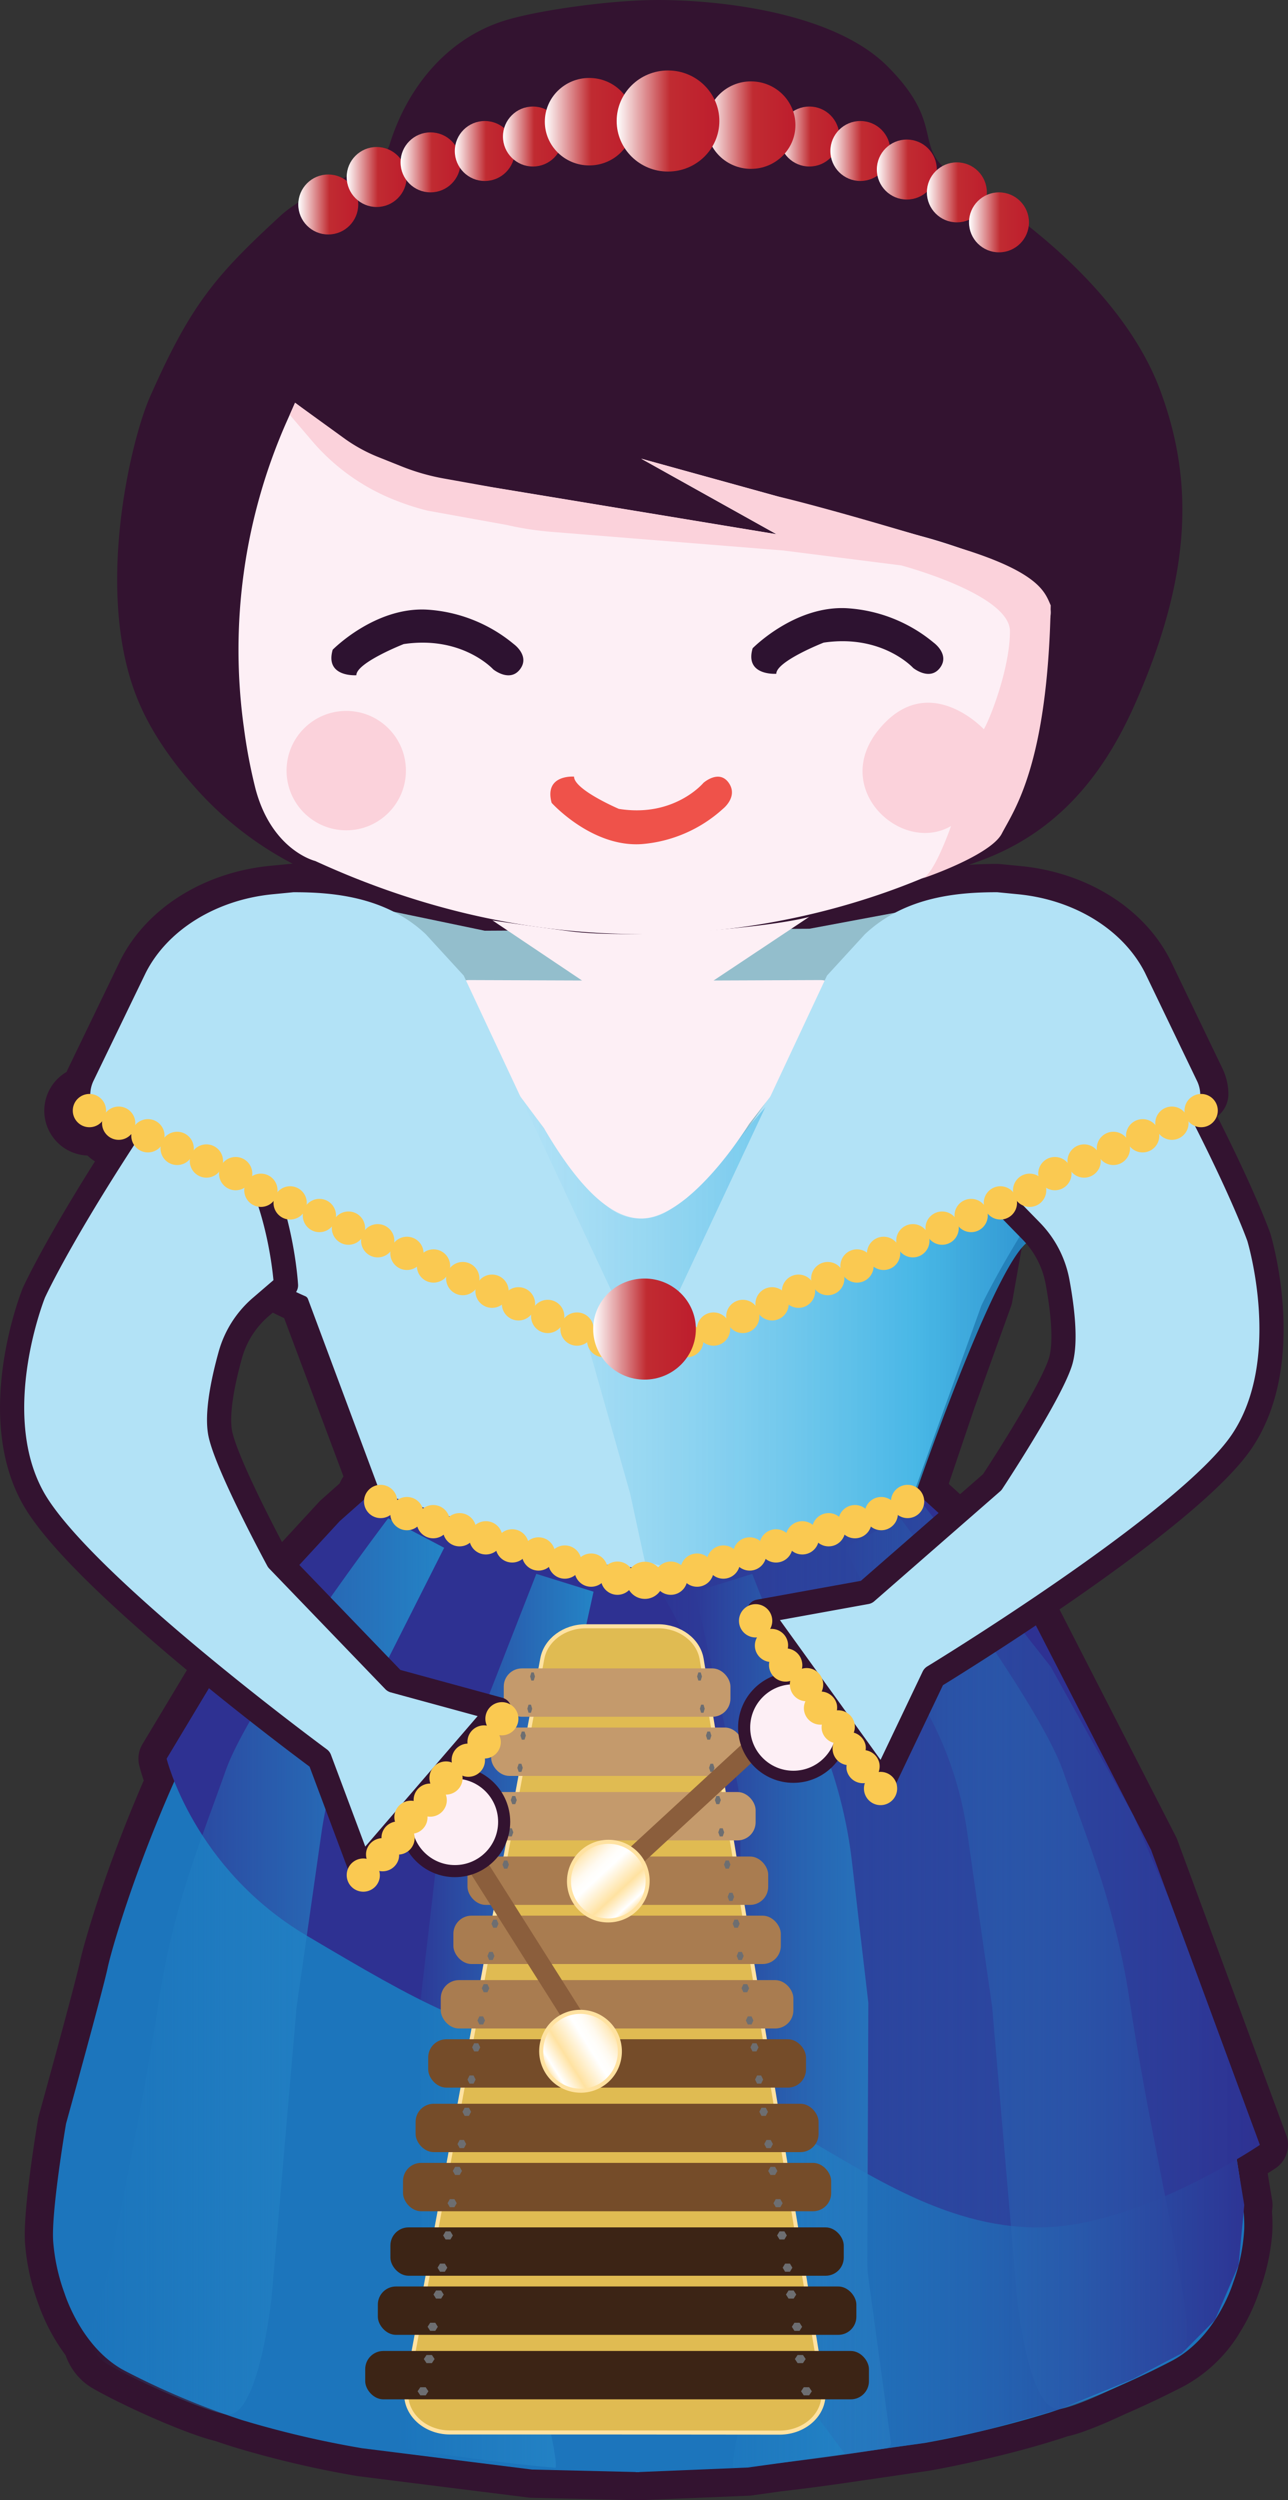 <svg id="Layer_1" data-name="Layer 1" xmlns="http://www.w3.org/2000/svg" xmlns:xlink="http://www.w3.org/1999/xlink" viewBox="0 0 319.62 620.25"><rect x="0" y="0" width="319.62" height="620.25" fill="#333333" stroke="none"/><defs><style>.cls-1,.cls-37{fill:none;}.cls-1,.cls-40,.cls-41{stroke:#331330;}.cls-1,.cls-37,.cls-41{stroke-linecap:round;}.cls-1,.cls-41{stroke-linejoin:round;}.cls-1{stroke-width:14px;}.cls-2{fill:#93becc;}.cls-3{fill:#1c75bc;}.cls-4{fill:#2e3192;}.cls-5{fill:url(#linear-gradient);}.cls-6{fill:url(#linear-gradient-2);}.cls-7{fill:url(#linear-gradient-3);}.cls-8{fill:url(#linear-gradient-4);}.cls-9{fill:url(#linear-gradient-5);}.cls-10,.cls-41{fill:#b2e2f6;}.cls-11{fill:url(#linear-gradient-6);}.cls-12{fill:#fac951;}.cls-13,.cls-40{fill:#fdeff5;}.cls-14{fill:#331330;}.cls-15{fill:#fbd2db;}.cls-16{fill:#2d1230;}.cls-17{fill:#ef524a;}.cls-18{fill:url(#linear-gradient-7);}.cls-19{fill:url(#linear-gradient-8);}.cls-20{fill:url(#linear-gradient-9);}.cls-21{fill:url(#linear-gradient-10);}.cls-22{fill:url(#linear-gradient-11);}.cls-23{fill:url(#linear-gradient-12);}.cls-24{fill:url(#linear-gradient-13);}.cls-25{fill:url(#linear-gradient-14);}.cls-26{fill:url(#linear-gradient-15);}.cls-27{fill:url(#linear-gradient-16);}.cls-28{fill:url(#linear-gradient-17);}.cls-29{fill:url(#linear-gradient-18);}.cls-30{fill:url(#linear-gradient-19);}.cls-31{fill:#e0bb52;}.cls-31,.cls-38,.cls-39{stroke:#ffe2a1;}.cls-31,.cls-37,.cls-38,.cls-39,.cls-40{stroke-miterlimit:10;}.cls-32{fill:#3c2415;}.cls-33{fill:#6d6e71;}.cls-34{fill:#754c29;}.cls-35{fill:#a97c50;}.cls-36{fill:#c49a6c;}.cls-37{stroke:#8b5e3c;stroke-width:5px;}.cls-38{fill:url(#linear-gradient-20);}.cls-39{fill:url(#linear-gradient-21);}.cls-40{stroke-width:3px;}.cls-41{stroke-width:6px;}.cls-42{fill:url(#linear-gradient-22);}</style><linearGradient id="linear-gradient" x1="38.23" y1="495.38" x2="125.98" y2="495.38" gradientUnits="userSpaceOnUse"><stop offset="0" stop-color="#2484c6" stop-opacity="0"/><stop offset="1" stop-color="#2484c6"/></linearGradient><linearGradient id="linear-gradient-2" x1="114.49" y1="508.89" x2="163.09" y2="508.89" xlink:href="#linear-gradient"/><linearGradient id="linear-gradient-3" x1="225.34" y1="494.7" x2="310.31" y2="494.7" xlink:href="#linear-gradient"/><linearGradient id="linear-gradient-4" x1="188.23" y1="508.89" x2="236.83" y2="508.89" xlink:href="#linear-gradient"/><linearGradient id="linear-gradient-5" x1="172.22" y1="496.18" x2="328.4" y2="496.18" gradientUnits="userSpaceOnUse"><stop offset="0" stop-color="#2484c6" stop-opacity="0"/><stop offset="1" stop-color="#2e3192"/></linearGradient><linearGradient id="linear-gradient-6" x1="143.44" y1="324.46" x2="295.2" y2="324.46" gradientUnits="userSpaceOnUse"><stop offset="0" stop-color="#b2e2f6" stop-opacity="0.5"/><stop offset="0.65" stop-color="#27aae1" stop-opacity="0.75"/><stop offset="1" stop-color="#1c75bc"/></linearGradient><linearGradient id="linear-gradient-7" x1="74.02" y1="50.73" x2="88.9" y2="50.73" gradientUnits="userSpaceOnUse"><stop offset="0" stop-color="#fff"/><stop offset="0.52" stop-color="#c02b31"/><stop offset="0.97" stop-color="#be1e2d"/></linearGradient><linearGradient id="linear-gradient-8" x1="86.03" y1="43.91" x2="100.91" y2="43.91" xlink:href="#linear-gradient-7"/><linearGradient id="linear-gradient-9" x1="99.39" y1="40.28" x2="114.28" y2="40.28" xlink:href="#linear-gradient-7"/><linearGradient id="linear-gradient-10" x1="112.86" y1="37.46" x2="127.74" y2="37.46" xlink:href="#linear-gradient-7"/><linearGradient id="linear-gradient-11" x1="124.81" y1="33.87" x2="139.7" y2="33.87" xlink:href="#linear-gradient-7"/><linearGradient id="linear-gradient-12" x1="193.41" y1="33.87" x2="208.3" y2="33.87" xlink:href="#linear-gradient-7"/><linearGradient id="linear-gradient-13" x1="206.06" y1="37.46" x2="220.95" y2="37.46" xlink:href="#linear-gradient-7"/><linearGradient id="linear-gradient-14" x1="217.58" y1="42.06" x2="232.47" y2="42.06" xlink:href="#linear-gradient-7"/><linearGradient id="linear-gradient-15" x1="230.01" y1="47.72" x2="244.9" y2="47.72" xlink:href="#linear-gradient-7"/><linearGradient id="linear-gradient-16" x1="240.45" y1="55.16" x2="255.34" y2="55.16" xlink:href="#linear-gradient-7"/><linearGradient id="linear-gradient-17" x1="175.34" y1="31.04" x2="197.39" y2="31.04" xlink:href="#linear-gradient-7"/><linearGradient id="linear-gradient-18" x1="135.21" y1="30.19" x2="157.26" y2="30.19" xlink:href="#linear-gradient-7"/><linearGradient id="linear-gradient-19" x1="153.03" y1="30.02" x2="178.51" y2="30.02" xlink:href="#linear-gradient-7"/><linearGradient id="linear-gradient-20" x1="639.69" y1="-312.96" x2="659.15" y2="-312.96" gradientTransform="matrix(0, 1, 1, 0, 479.69, -175.19)" gradientUnits="userSpaceOnUse"><stop offset="0" stop-color="#ffe2a1"/><stop offset="0.07" stop-color="#ffecc2"/><stop offset="0.15" stop-color="#fff4dd"/><stop offset="0.22" stop-color="#fffaf0"/><stop offset="0.3" stop-color="#fffefb"/><stop offset="0.38" stop-color="#fff"/><stop offset="0.69" stop-color="#ffe2a1"/><stop offset="0.9" stop-color="#fff"/><stop offset="1" stop-color="#ffe2a1"/></linearGradient><linearGradient id="linear-gradient-21" x1="432.77" y1="1057.03" x2="452.24" y2="1057.03" gradientTransform="translate(603.9 1570.24) rotate(180)" xlink:href="#linear-gradient-20"/><linearGradient id="linear-gradient-22" x1="147.2" y1="329.71" x2="172.68" y2="329.71" xlink:href="#linear-gradient-7"/></defs><path class="cls-1" d="M322.7,543.36l0-.16h0c3.57-2.12,5.7-3.56,5.7-3.56l-22.68-61.44h0l-4.36-11.81-4.23-8.26h0l-30-58.52-22-20a4.14,4.14,0,0,0-1.66-2.91l7.49-22.14,9.1-25.24,8.14-45.91c1-.76,45.51-4.47,45.41-4.46a7.9,7.9,0,0,0-.8-3.32l-12.88-26.77c-5.41-10.67-17.47-18.12-31.53-19.48l-5.12-.5c-7.27,0-16.78.59-25.33,5.09l-21.28,4-4.5,0,7.48-5s-26-1.89-85.93,0l8.07,5.41-5.67,0-22.61-4.72c-8.44-4.28-17.75-4.85-24.9-4.84l-5.12.5c-14,1.36-26.11,8.81-31.52,19.48L39,275.65a8.05,8.05,0,0,0-.8,3.32l-.27,0a4.13,4.13,0,1,0,3.18,6.73,4.53,4.53,0,0,0,0,.53,4.11,4.11,0,0,0,7.23,2.69h0l0,.09c0,.11,0,.22,0,.34a4.09,4.09,0,0,0,2,3.54,88.13,88.13,0,0,0,41.48,36.47L109.3,376a4.12,4.12,0,0,0-3.14,3.51l-6.07,5.39-21.7,23.54L57.13,443.85A45.56,45.56,0,0,0,59,449.48c-10.35,23.32-15.71,42.3-16.56,46.31-1.15,5.47-10.31,38.6-10.31,38.6S28.36,556.63,29,563.86a48,48,0,0,0,2.81,12.66,41,41,0,0,0,6.61,12.11,8.26,8.26,0,0,0,4,5.43c7.9,4.47,22.6,10.93,28.74,12.32q2.28.79,4.62,1.53a244.65,244.65,0,0,0,29.84,7l42.17,5.29,25.7.6v0l.48,0h.45v0l26.91-1.11,7.14-1c6.18-.71,12.17-1.52,17-2.23h0c1-.14,1.92-.27,2.8-.41l17-2.48s6.63-1.14,15.44-3.26h0c4.8-1.15,10.24-2.59,15.61-4.3.86-.27,1.73-.56,2.59-.85h0c2.71-.49,7.78-2.58,13.23-5.13,6.31-2.73,11.45-5.31,14.16-6.71a29.65,29.65,0,0,0,10.81-10.17l0,0,0-.05a40.9,40.9,0,0,0,4.51-9.28A45.69,45.69,0,0,0,324.51,561a33.53,33.53,0,0,0-.11-4.77l.16-1.69Z" transform="translate(-15.78 -7.56)"/><polygon id="shawlBack" class="cls-2" points="83.24 223.17 120.3 230.89 200.85 230.4 242.72 222.58 160.2 327.03 83.24 223.17"/><g id="skirt"><path class="cls-3" d="M72.29,422.91c-19.13,34.16-28.66,67.41-29.81,72.88s-10.31,38.6-10.31,38.6S28.36,556.63,29,563.86a48,48,0,0,0,2.81,12.66c.73,2.24,5.06,14.07,15.07,19.24a191.42,191.42,0,0,0,28.92,12.15,244.65,244.65,0,0,0,29.84,7l42.17,5.29,26.63.63L172.13,378l-62.31.6S91.42,388.76,72.29,422.91Z" transform="translate(-15.78 -7.56)"/><path class="cls-3" d="M320.47,531.09s-10.06-32.4-11.37-37.84S297.18,454.74,276.5,421s-40.12-43.6-40.12-43.6l-65.17.62,2.31,242.83,27.84-1.15,44-6.11A266.1,266.1,0,0,0,276.44,606a204.87,204.87,0,0,0,30-12.7c10.37-5.37,14.67-17.28,15.38-19.54A45.69,45.69,0,0,0,324.51,561C325.06,553.8,320.47,531.09,320.47,531.09Z" transform="translate(-15.78 -7.56)"/></g><path id="overlap" class="cls-4" d="M110.24,375.91l-10.15,9-21.7,23.54L57.13,443.85s6.64,27.24,34.78,43.91,41.75,24.4,64.69,27.22,40.21,12.38,57.33,22,37.69,24.21,61.91,23.09,52.56-20.4,52.56-20.4l-27-73.25L267.09,399.6,241,375.91Z" transform="translate(-15.78 -7.56)"/><path id="pattern" class="cls-5" d="M112.11,384.21S78,429.2,71.77,446.83s-13,33.4-16.65,57.61-10.68,56.88-11.39,61.94c-.43,3.13-3.51,12.4-5.17,18.14a8.29,8.29,0,0,0,3.89,9.54c8.19,4.64,23.69,11.41,29.39,12.45,8.08,1.47,11.32-28.86,11.32-28.86l6.21-72.08,6.19-43.37a88.91,88.91,0,0,1,8.63-27.45L126,391.53Z" transform="translate(-15.78 -7.56)"/><path id="pattern1" class="cls-6" d="M148.87,398l-12.06,30.81a114,114,0,0,0-12.67,40.5l-4.08,35.12.31,64.12a31,31,0,0,1-.27,4.08l-5.61,41a1.31,1.31,0,0,0,1.1,1.26c4.49.72,22.39,3.52,37.93,4.86,1,.09-1.73-12.43-4.83-25.34a143.81,143.81,0,0,1-2-57.33l4.9-29.16a17.82,17.82,0,0,0,.26-3.09V458.16a44.41,44.41,0,0,1,1.22-10.33l10-45.41Z" transform="translate(-15.78 -7.56)"/><path id="pattern2" class="cls-7" d="M239.21,384.21s34.12,45,40.34,62.62,13,33.4,16.65,57.61,10.67,56.88,11.38,61.94c.44,3.13,4.84,23.1,1.48,25-8.19,4.64-24.32,12.73-30,13.76-8.09,1.48-10.89-27.48-10.89-27.48L262,505.57l-6.19-43.37a88.91,88.91,0,0,0-8.63-27.45l-21.79-43.22Z" transform="translate(-15.78 -7.56)"/><path id="pattern3" class="cls-8" d="M202.45,398l12.06,30.81a114,114,0,0,1,12.67,40.5l4.08,35.12L231,568.55a31,31,0,0,0,.27,4.08l5.61,41a1.31,1.31,0,0,1-1.1,1.26c-4.49.72-22.39,3.52-37.93,4.86-1,.09,1.73-12.43,4.83-25.34a143.81,143.81,0,0,0,2-57.33l-4.91-29.16a18.85,18.85,0,0,1-.25-3.09V458.16a44.41,44.41,0,0,0-1.22-10.33l-10-45.41Z" transform="translate(-15.78 -7.56)"/><path class="cls-9" d="M241,375.91l-68.78,12.74,10.2,18.41a109.36,109.36,0,0,1,13.3,43.77l5.18,61.52a95.28,95.28,0,0,1,.3,10.95l-1,32.19a74.14,74.14,0,0,0,14.56,46.44l10.77,14.52,19.82-2.89,15.46-3.26,18.23-5.17,17.82-7.35,12.19-6.41,8.23-8.29,5.85-13.57,1.42-14.93-1.89-11.38,5.73-3.57-22.68-61.44-8.59-20.07L276.5,421Z" transform="translate(-15.78 -7.56)"/><g id="body"><path id="Body-2" data-name="Body" class="cls-10" d="M302.46,271c20-19.2-52.39-19.17-77.77-20a1.22,1.22,0,0,0-1.14,1.69v0c1.17,3.47-7.23,12.86-7.95,13.66l-.09.12-7,10.27a.43.43,0,0,0,0,.07,158.81,158.81,0,0,1-14.72,20.05c-10,11.83-17.74,11.08-17.74,11.08s-7.82.75-17.8-11.08a160,160,0,0,1-14.72-20.05.16.16,0,0,0,0-.07l-7-10.27-.1-.12c-.72-.8-9.12-10.19-7.95-13.66a3.29,3.29,0,0,1,2.49-1.88c-21,1.1-72.79,10.21-82.36,37.55a1.2,1.2,0,0,0,.05.91c1.64,3.52,13.42,27,42.9,39.86a1.22,1.22,0,0,1,.64.68l17.74,47.57a1.24,1.24,0,0,0,.75.72l45,15.21a68.05,68.05,0,0,0,40.81,0L242,378.1a1.24,1.24,0,0,0,.76-.74l16.48-45.73C259.53,330.69,276.9,295.59,302.46,271Z" transform="translate(-15.78 -7.56)"/><path class="cls-11" d="M175.81,395l8.83,2.08,32.64-10,25-7s20.75-60.56,29-64.68l6.26-20.77L295.2,271l-63.13-19.15-45.86,52.87L182,307.64a12.73,12.73,0,0,1-15.93-1.19l-6-5.61-16.63-24.06L172.13,378Z" transform="translate(-15.78 -7.56)"/><g id="hips"><circle class="cls-12" cx="94.46" cy="372.48" r="4.13"/><circle class="cls-12" cx="100.98" cy="375.49" r="4.13"/><circle class="cls-12" cx="107.51" cy="377.49" r="4.13"/><circle class="cls-12" cx="114.04" cy="379.49" r="4.13"/><circle class="cls-12" cx="120.57" cy="381.5" r="4.13"/><circle class="cls-12" cx="127.1" cy="383.5" r="4.13"/><circle class="cls-12" cx="133.63" cy="385.5" r="4.13"/><circle class="cls-12" cx="140.16" cy="387.51" r="4.13"/><circle class="cls-12" cx="146.69" cy="389.51" r="4.13"/><circle class="cls-12" cx="153.22" cy="391.51" r="4.13"/><circle class="cls-12" cx="225.22" cy="372.48" r="4.13"/><circle class="cls-12" cx="218.69" cy="375.49" r="4.13"/><circle class="cls-12" cx="212.16" cy="377.49" r="4.13"/><circle class="cls-12" cx="205.63" cy="379.49" r="4.13"/><circle class="cls-12" cx="199.1" cy="381.5" r="4.13"/><circle class="cls-12" cx="192.57" cy="383.5" r="4.13"/><circle class="cls-12" cx="186.04" cy="385.5" r="4.13"/><circle class="cls-12" cx="179.51" cy="387.51" r="4.13"/><circle class="cls-12" cx="172.98" cy="389.51" r="4.13"/><circle class="cls-12" cx="166.46" cy="391.51" r="4.13"/><circle class="cls-12" cx="160.03" cy="392.04" r="4.61"/></g><path id="neck" class="cls-13" d="M133.68,233l26.53,17.8-28.06-.11a4.47,4.47,0,0,0-3,7.73l21.65,29.07c10.06,17.18,18,22.61,24.61,22.33,8.78-.38,19.52-12.83,26.28-23.45l20.75-26.77a5,5,0,0,0-3.08-8.91l-26.5.11L219.61,233S193.6,231.12,133.68,233Z" transform="translate(-15.78 -7.56)"/></g><g id="head"><path class="cls-14" d="M108.94,229.35a84.58,84.58,0,0,1-43.23-24.77c-6-6.48-11.78-14.18-15.4-22.62-11.47-26.69-2-65.27,2.61-75.76C63.1,83.12,69.2,76,85.34,61.13c7.92-7.29,25.42-12.13,27.08-17.57,4.28-14,14-26.16,28.17-30.76,7.44-2.42,24.19-4.89,35.79-5.2C191,7.21,221.84,9.83,236,24c15.4,15.39,5.21,20.43,17.79,27.83,17.31,10.19,41.31,29.47,49.88,52.51,8.07,21.68,8.26,44.84-6,77.33-6.59,15-17.26,31.64-38.66,39.42-9.41,3.42-27,9.84-42.39,13.93-10.14,2.7-43.86,5.64-59.63,3.54-1.23-.16-19.74-2.67-20.92-3Z" transform="translate(-15.78 -7.56)"/><path id="face" class="cls-13" d="M89,107.47l9.64,7.28A62.51,62.51,0,0,0,126,126.49l82.49,13.62-33.6-18.75,69.26,19.14s36.13,9.16,32.05,20.91c0,0-4.09,32.76-14.7,55.66C244.13,227.6,176.21,258.94,94,221.15c0,0-10.73-2.55-14.81-17.87a132.65,132.65,0,0,1-2.87-15.07,140,140,0,0,1,10.36-75.52Z" transform="translate(-15.78 -7.56)"/><g id="cheek"><path class="cls-15" d="M239.4,147.82s27,7.14,27,16.33-4.95,21.77-6.48,24.32c0,0-13.78-14.81-26,0s5.62,31.15,17.87,24c0,0-4.11,11.8-6.94,12.89s16.52-5.19,19.53-11,11.34-16.87,12.14-56.63c-1.37-3-2.48-8-22.13-14.08-10.45-3.26-33.18-10-45.49-12.92l-34-9.4,33.6,18.75-70.39-11.63L126,126.28a53.74,53.74,0,0,1-10.51-3l-6-2.4a39.54,39.54,0,0,1-8.21-4.52L89,107.47l-1.31,3L93.26,117a52.28,52.28,0,0,0,21.49,15,61.69,61.69,0,0,0,7.08,2.23l19.66,3.55a77.6,77.6,0,0,0,11.25,1.73l57.38,4.61Z" transform="translate(-15.78 -7.56)"/><circle class="cls-15" cx="85.92" cy="191.17" r="14.81"/></g><path id="eyes" class="cls-16" d="M247.49,167s4.08,2.94,1.53,6.26-6.64,0-6.64,0-7.66-8.44-22.21-6.28c0,0-11.75,4.61-11.75,7.73,0,0-7.91.57-5.87-6.33,0,0,10.47-10.7,23.49-9.93A37.23,37.23,0,0,1,247.49,167Zm-125.66-8.2c-13-.76-23.49,9.94-23.49,9.94-2,6.89,5.87,6.33,5.87,6.33,0-3.12,11.75-7.73,11.75-7.73,14.55-2.16,22.21,6.27,22.21,6.27s4.08,3.33,6.64,0-1.53-6.26-1.53-6.26A37.28,37.28,0,0,0,121.83,158.8Z" transform="translate(-15.78 -7.56)"/><path id="lips" class="cls-17" d="M195.17,208.22s3.86-3,1.45-6.45-6.28,0-6.28,0-7.25,8.68-21,6.45c0,0-11.11-4.75-11.11-8,0,0-7.49-.59-5.56,6.51,0,0,9.9,11,22.23,10.24A34,34,0,0,0,195.17,208.22Z" transform="translate(-15.78 -7.56)"/><g id="hairdress"><circle class="cls-18" cx="81.46" cy="50.73" r="7.44"/><circle class="cls-19" cx="93.47" cy="43.91" r="7.44"/><circle class="cls-20" cx="106.84" cy="40.28" r="7.44"/><circle class="cls-21" cx="120.3" cy="37.46" r="7.44"/><circle class="cls-22" cx="132.25" cy="33.87" r="7.44"/><circle class="cls-23" cx="200.85" cy="33.87" r="7.44"/><circle class="cls-24" cx="213.5" cy="37.46" r="7.44"/><circle class="cls-25" cx="225.03" cy="42.06" r="7.44"/><circle class="cls-26" cx="237.45" cy="47.72" r="7.44"/><circle class="cls-27" cx="247.9" cy="55.16" r="7.44"/><ellipse class="cls-28" cx="186.36" cy="31.04" rx="11.03" ry="10.85"/><ellipse class="cls-29" cx="146.23" cy="30.19" rx="11.03" ry="10.85"/><ellipse class="cls-30" cx="165.77" cy="30.02" rx="12.74" ry="12.54"/></g></g><path class="cls-31" d="M168.88,611H127.47c-6.71,0-11.82-5.21-10.75-11L150.36,419c.86-4.59,5.41-8,10.75-8h18c5.41,0,10,3.46,10.78,8.11L220,600.23c1,5.7-4.14,10.81-10.78,10.81Z" transform="translate(-15.78 -7.56)"/><rect class="cls-32" x="90.63" y="583.22" width="125" height="12" rx="4.5"/><polygon class="cls-33" points="105.64 594.23 104.3 594.23 103.63 593.22 104.3 592.22 105.64 592.22 106.31 593.22 105.64 594.23"/><polygon class="cls-33" points="107.18 586.23 105.84 586.23 105.17 585.22 105.84 584.22 107.18 584.22 107.85 585.22 107.18 586.23"/><polygon class="cls-33" points="200.79 594.23 199.45 594.23 198.78 593.22 199.45 592.22 200.79 592.22 201.46 593.22 200.79 594.23"/><polygon class="cls-33" points="199.26 586.23 197.92 586.23 197.25 585.22 197.92 584.22 199.26 584.22 199.93 585.22 199.26 586.23"/><rect class="cls-32" x="93.76" y="567.22" width="118.75" height="12" rx="4.5"/><polygon class="cls-33" points="108.02 578.23 106.75 578.23 106.11 577.22 106.75 576.22 108.02 576.22 108.65 577.22 108.02 578.23"/><polygon class="cls-33" points="109.47 570.23 108.2 570.23 107.57 569.22 108.2 568.22 109.47 568.22 110.11 569.22 109.47 570.23"/><polygon class="cls-33" points="198.41 578.23 197.14 578.23 196.5 577.22 197.14 576.22 198.41 576.22 199.05 577.22 198.41 578.23"/><polygon class="cls-33" points="196.95 570.23 195.68 570.23 195.04 569.22 195.68 568.22 196.95 568.22 197.59 569.22 196.95 570.23"/><rect class="cls-32" x="96.88" y="552.56" width="112.5" height="12" rx="4.5"/><polygon class="cls-33" points="110.39 563.56 109.19 563.56 108.58 562.56 109.19 561.55 110.39 561.55 111 562.56 110.39 563.56"/><polygon class="cls-33" points="111.77 555.56 110.57 555.56 109.97 554.56 110.57 553.55 111.77 553.55 112.38 554.56 111.77 555.56"/><polygon class="cls-33" points="196.03 563.56 194.82 563.56 194.22 562.56 194.82 561.55 196.03 561.55 196.63 562.56 196.03 563.56"/><polygon class="cls-33" points="194.65 555.56 193.44 555.56 192.84 554.56 193.44 553.55 194.65 553.55 195.25 554.56 194.65 555.56"/><rect class="cls-34" x="100.01" y="536.56" width="106.25" height="12" rx="4.5"/><polygon class="cls-33" points="112.77 547.56 111.63 547.56 111.06 546.56 111.63 545.55 112.77 545.55 113.34 546.56 112.77 547.56"/><polygon class="cls-33" points="114.07 539.56 112.93 539.56 112.36 538.56 112.93 537.55 114.07 537.55 114.64 538.56 114.07 539.56"/><polygon class="cls-33" points="193.64 547.56 192.51 547.56 191.94 546.56 192.51 545.55 193.64 545.55 194.21 546.56 193.64 547.56"/><polygon class="cls-33" points="192.34 539.56 191.2 539.56 190.63 538.56 191.2 537.55 192.34 537.55 192.91 538.56 192.34 539.56"/><rect class="cls-34" x="103.13" y="521.89" width="100" height="12" rx="4.5"/><polygon class="cls-33" points="115.14 532.9 114.07 532.9 113.53 531.89 114.07 530.88 115.14 530.88 115.68 531.89 115.14 532.9"/><polygon class="cls-33" points="116.37 524.9 115.3 524.9 114.76 523.89 115.3 522.88 116.37 522.88 116.9 523.89 116.37 524.9"/><polygon class="cls-33" points="191.26 532.9 190.19 532.9 189.65 531.89 190.19 530.88 191.26 530.88 191.8 531.89 191.26 532.9"/><polygon class="cls-33" points="190.03 524.9 188.96 524.9 188.43 523.89 188.96 522.88 190.03 522.88 190.57 523.89 190.03 524.9"/><rect class="cls-34" x="106.26" y="505.89" width="93.75" height="12" rx="4.5"/><polygon class="cls-33" points="117.52 516.9 116.51 516.9 116.01 515.89 116.51 514.88 117.52 514.88 118.02 515.89 117.52 516.9"/><polygon class="cls-33" points="118.67 508.9 117.66 508.9 117.16 507.89 117.66 506.88 118.67 506.88 119.17 507.89 118.67 508.9"/><polygon class="cls-33" points="188.88 516.9 187.87 516.9 187.37 515.89 187.87 514.88 188.88 514.88 189.38 515.89 188.88 516.9"/><polygon class="cls-33" points="187.73 508.9 186.72 508.9 186.22 507.89 186.72 506.88 187.73 506.88 188.23 507.89 187.73 508.9"/><rect class="cls-35" x="109.38" y="491.22" width="87.5" height="12" rx="4.5"/><polygon class="cls-33" points="119.89 502.23 118.95 502.23 118.48 501.23 118.95 500.22 119.89 500.22 120.36 501.23 119.89 502.23"/><polygon class="cls-33" points="120.96 494.23 120.03 494.23 119.56 493.23 120.03 492.22 120.96 492.22 121.43 493.23 120.96 494.23"/><polygon class="cls-33" points="186.5 502.23 185.56 502.23 185.09 501.23 185.56 500.22 186.5 500.22 186.96 501.23 186.5 502.23"/><polygon class="cls-33" points="185.42 494.23 184.48 494.23 184.01 493.23 184.48 492.22 185.42 492.22 185.89 493.23 185.42 494.23"/><rect class="cls-35" x="112.51" y="475.23" width="81.25" height="12" rx="4.5"/><polygon class="cls-33" points="122.27 486.23 121.39 486.23 120.96 485.23 121.39 484.22 122.27 484.22 122.7 485.23 122.27 486.23"/><polygon class="cls-33" points="123.26 478.23 122.39 478.23 121.96 477.23 122.39 476.22 123.26 476.22 123.7 477.23 123.26 478.23"/><polygon class="cls-33" points="184.11 486.23 183.24 486.23 182.81 485.23 183.24 484.22 184.11 484.22 184.55 485.23 184.11 486.23"/><polygon class="cls-33" points="183.11 478.23 182.24 478.23 181.81 477.23 182.24 476.22 183.11 476.22 183.55 477.23 183.11 478.23"/><rect class="cls-35" x="116.01" y="460.56" width="74.62" height="12" rx="4.5"/><polygon class="cls-33" points="124.97 471.57 124.17 471.57 123.77 470.56 124.17 469.55 124.97 469.55 125.37 470.56 124.97 471.57"/><polygon class="cls-33" points="125.89 463.57 125.09 463.57 124.69 462.56 125.09 461.55 125.89 461.55 126.29 462.56 125.89 463.57"/><polygon class="cls-33" points="181.77 471.57 180.97 471.57 180.57 470.56 180.97 469.55 181.77 469.55 182.17 470.56 181.77 471.57"/><polygon class="cls-33" points="180.86 463.57 180.06 463.57 179.66 462.56 180.06 461.55 180.86 461.55 181.26 462.56 180.86 463.57"/><rect class="cls-36" x="118.76" y="444.56" width="68.75" height="12" rx="4.5"/><polygon class="cls-33" points="127.01 455.57 126.28 455.57 125.91 454.56 126.28 453.55 127.01 453.55 127.38 454.56 127.01 455.57"/><polygon class="cls-33" points="127.86 447.57 127.12 447.57 126.75 446.56 127.12 445.55 127.86 445.55 128.23 446.56 127.86 447.57"/><polygon class="cls-33" points="179.35 455.57 178.61 455.57 178.24 454.56 178.61 453.55 179.35 453.55 179.71 454.56 179.35 455.57"/><polygon class="cls-33" points="178.5 447.57 177.76 447.57 177.4 446.56 177.76 445.55 178.5 445.55 178.87 446.56 178.5 447.57"/><rect class="cls-36" x="121.88" y="428.56" width="62.5" height="12" rx="4.5"/><polygon class="cls-33" points="129.39 439.57 128.72 439.57 128.38 438.56 128.72 437.55 129.39 437.55 129.72 438.56 129.39 439.57"/><polygon class="cls-33" points="130.16 431.57 129.49 431.57 129.15 430.56 129.49 429.55 130.16 429.55 130.49 430.56 130.16 431.57"/><polygon class="cls-33" points="176.96 439.57 176.29 439.57 175.96 438.56 176.29 437.55 176.96 437.55 177.3 438.56 176.96 439.57"/><polygon class="cls-33" points="176.2 431.57 175.53 431.57 175.19 430.56 175.53 429.55 176.2 429.55 176.53 430.56 176.2 431.57"/><rect class="cls-36" x="125.01" y="413.89" width="56.25" height="12" rx="4.5"/><polygon class="cls-33" points="131.76 424.9 131.16 424.9 130.86 423.89 131.16 422.89 131.76 422.89 132.06 423.89 131.76 424.9"/><polygon class="cls-33" points="132.45 416.9 131.85 416.9 131.55 415.89 131.85 414.89 132.45 414.89 132.75 415.89 132.45 416.9"/><polygon class="cls-33" points="174.58 424.9 173.98 424.9 173.68 423.89 173.98 422.89 174.58 422.89 174.88 423.89 174.58 424.9"/><polygon class="cls-33" points="173.89 416.9 173.29 416.9 172.99 415.89 173.29 414.89 173.89 414.89 174.19 415.89 173.89 416.9"/><line class="cls-37" x1="150.95" y1="466.67" x2="197.52" y2="423.74"/><ellipse class="cls-38" cx="166.73" cy="474.23" rx="9.78" ry="9.73" transform="translate(-293.06 230.98) rotate(-42.67)"/><line class="cls-37" x1="145.61" y1="505.65" x2="111.75" y2="452.12"/><ellipse class="cls-39" cx="161.39" cy="513.21" rx="9.73" ry="9.78" transform="matrix(0.85, -0.53, 0.53, 0.85, -265.12, 158.18)"/><circle id="hand" class="cls-40" cx="196.88" cy="428.56" r="12.22"/><path id="Body-3" data-name="Body" class="cls-41" d="M300.64,258.79c21.17,37.49,27.53,55.71,27.53,55.71s9.35,30.55-4.24,50.65-76.48,58.37-76.48,58.37L234.82,450l-30.71-42.64,26.65-4.83L262,375.26s14.12-21.36,16.87-29.66c1.63-4.94.51-13.75-.67-20.09A24.27,24.27,0,0,0,271.72,313L266,307.14s2.9-20.26,13.47-33.32S297.4,253.05,300.64,258.79Z" transform="translate(-15.78 -7.56)"/><path class="cls-12" d="M238.34,450.41a4.13,4.13,0,0,0-4.52-3.26A4.21,4.21,0,0,0,234,445a4.13,4.13,0,0,0-3.42-3.25,3.87,3.87,0,0,0,0-1.22,4.12,4.12,0,0,0-2.94-3.14,4.08,4.08,0,0,0,.19-2.25,4.12,4.12,0,0,0-4.37-3.28,4.27,4.27,0,0,0,0-1.38,4.13,4.13,0,0,0-3.78-3.28,4.11,4.11,0,0,0-4.57-5.75c-.11,0-.21.07-.33.1a3.91,3.91,0,0,0,0-1.77,4.13,4.13,0,0,0-3.51-3.26,4,4,0,0,0,0-1.58,4.12,4.12,0,0,0-4.38-3.28,4.07,4.07,0,0,0,.45-2.82,4.13,4.13,0,1,0-3.7,4.92,4.07,4.07,0,0,0-.46,2.82,4.13,4.13,0,0,0,3.51,3.26,4,4,0,0,0,0,1.58,4.12,4.12,0,0,0,4.86,3.23,3.18,3.18,0,0,0,.33-.1,4,4,0,0,0,0,1.76,4.11,4.11,0,0,0,3.77,3.29,4.06,4.06,0,0,0-.3,2.52,4.12,4.12,0,0,0,4.37,3.28,4,4,0,0,0,0,1.38,4.1,4.1,0,0,0,2.93,3.14,4.07,4.07,0,0,0-.18,2.25,4.11,4.11,0,0,0,3.41,3.25,3.86,3.86,0,0,0,0,1.22,4.11,4.11,0,0,0,4.52,3.26,4.12,4.12,0,1,0,7.93.54Z" transform="translate(-15.78 -7.56)"/><circle id="hand-2" data-name="hand" class="cls-40" cx="112.89" cy="451.96" r="12.22"/><path id="Body-4" data-name="Body" class="cls-41" d="M56.42,275.22c-24.35,35.52-32.26,53.11-32.26,53.11S12.18,358,24,379.16,95.1,443.94,95.1,443.94l10.29,27.51,34.29-39.81-26.13-7.13L84.75,394.6s-12.2-22.5-14.22-31c-1.2-5.05.68-13.73,2.41-19.94a24.23,24.23,0,0,1,7.58-11.89l6.23-5.35S85.62,306,76.22,292,60.14,269.78,56.42,275.22Z" transform="translate(-15.78 -7.56)"/><path class="cls-12" d="M141.52,430a4.11,4.11,0,0,0-4.92,5.65,4.12,4.12,0,0,0-4.66,2.88,4.26,4.26,0,0,0-.14,1.58,4.09,4.09,0,0,0-3.9,4.7l-.32-.13a4.12,4.12,0,0,0-5,5.34,4.12,4.12,0,0,0-4,2.94,4,4,0,0,0-.15,1.37,4.1,4.1,0,0,0-4.63,2.89,4,4,0,0,0,0,2.26,4.09,4.09,0,0,0-3.2,2.87,3.93,3.93,0,0,0-.15,1.22,4.12,4.12,0,0,0-3.69,2.94,4,4,0,0,0,0,2.18,4.12,4.12,0,1,0,3.13,5.19,4,4,0,0,0,0-2.18,4.13,4.13,0,0,0,4.79-2.86,4.21,4.21,0,0,0,.14-1.21,4.13,4.13,0,0,0,3.69-2.94,4.08,4.08,0,0,0,0-2.27,4.09,4.09,0,0,0,3.2-2.87,4.3,4.3,0,0,0,.15-1.37,4.11,4.11,0,0,0,4.63-2.88,4.07,4.07,0,0,0-.08-2.54,4.13,4.13,0,0,0,4-2.95,4.06,4.06,0,0,0,.11-1.76l.32.13a4.14,4.14,0,0,0,5.13-2.8,4.21,4.21,0,0,0,.14-1.57,4.09,4.09,0,0,0,3.57-5.8,4.12,4.12,0,0,0,1.87-8Z" transform="translate(-15.78 -7.56)"/><g id="Shawl"><g id="ShawlR"><path class="cls-10" d="M175.84,345.93,221,249.58l9.42-10.27c10-9.42,23.34-10.42,32.84-10.41l5.12.5c14.06,1.36,26.12,8.81,31.53,19.48l12.88,26.77a8,8,0,0,1-4.19,11Z" transform="translate(-15.78 -7.56)"/><g id="beads"><circle class="cls-12" cx="298.07" cy="275.51" r="4.13"/><circle class="cls-12" cx="290.81" cy="278.64" r="4.13"/><circle class="cls-12" cx="283.55" cy="281.76" r="4.13"/><circle class="cls-12" cx="276.29" cy="284.89" r="4.13"/><circle class="cls-12" cx="269.03" cy="288.02" r="4.13"/><circle class="cls-12" cx="261.77" cy="291.15" r="4.13"/><circle class="cls-12" cx="255.51" cy="295.28" r="4.13"/><circle class="cls-12" cx="248.25" cy="298.41" r="4.13"/><circle class="cls-12" cx="240.99" cy="301.54" r="4.13"/><circle class="cls-12" cx="233.79" cy="304.67" r="4.13"/><circle class="cls-12" cx="226.53" cy="307.8" r="4.13"/><circle class="cls-12" cx="219.27" cy="310.93" r="4.13"/><circle class="cls-12" cx="212.67" cy="314.06" r="4.13"/><circle class="cls-12" cx="205.41" cy="317.19" r="4.13"/><circle class="cls-12" cx="198.15" cy="320.32" r="4.13"/><circle class="cls-12" cx="191.59" cy="323.45" r="4.13"/><circle class="cls-12" cx="184.33" cy="326.58" r="4.13"/><circle class="cls-12" cx="177.07" cy="329.71" r="4.13"/><circle class="cls-12" cx="170.43" cy="332.58" r="4.13"/></g></g><g id="ShawlR-2" data-name="ShawlR"><path class="cls-10" d="M176,345.93l-45.15-96.35-9.42-10.27c-10-9.42-23.33-10.42-32.84-10.41l-5.12.5c-14,1.36-26.11,8.81-31.52,19.48L39,275.65a8.06,8.06,0,0,0,4.19,11Z" transform="translate(-15.78 -7.56)"/><g id="beads-2" data-name="beads"><circle class="cls-12" cx="22.19" cy="275.51" r="4.13"/><circle class="cls-12" cx="29.45" cy="278.64" r="4.13"/><circle class="cls-12" cx="36.71" cy="281.76" r="4.13"/><circle class="cls-12" cx="43.96" cy="284.89" r="4.13"/><circle class="cls-12" cx="51.22" cy="288.02" r="4.13"/><circle class="cls-12" cx="58.48" cy="291.15" r="4.13"/><circle class="cls-12" cx="64.74" cy="295.28" r="4.13"/><circle class="cls-12" cx="72" cy="298.41" r="4.13"/><circle class="cls-12" cx="79.26" cy="301.54" r="4.13"/><circle class="cls-12" cx="86.47" cy="304.67" r="4.13"/><circle class="cls-12" cx="93.73" cy="307.8" r="4.13"/><circle class="cls-12" cx="100.98" cy="310.93" r="4.13"/><circle class="cls-12" cx="107.58" cy="314.06" r="4.13"/><circle class="cls-12" cx="114.84" cy="317.19" r="4.13"/><circle class="cls-12" cx="122.1" cy="320.32" r="4.13"/><circle class="cls-12" cx="128.66" cy="323.45" r="4.13"/><circle class="cls-12" cx="135.92" cy="326.58" r="4.13"/><circle class="cls-12" cx="143.18" cy="329.71" r="4.13"/><circle class="cls-12" cx="149.82" cy="332.58" r="4.13"/></g></g><ellipse class="cls-42" cx="159.94" cy="329.71" rx="12.74" ry="12.54"/></g></svg>